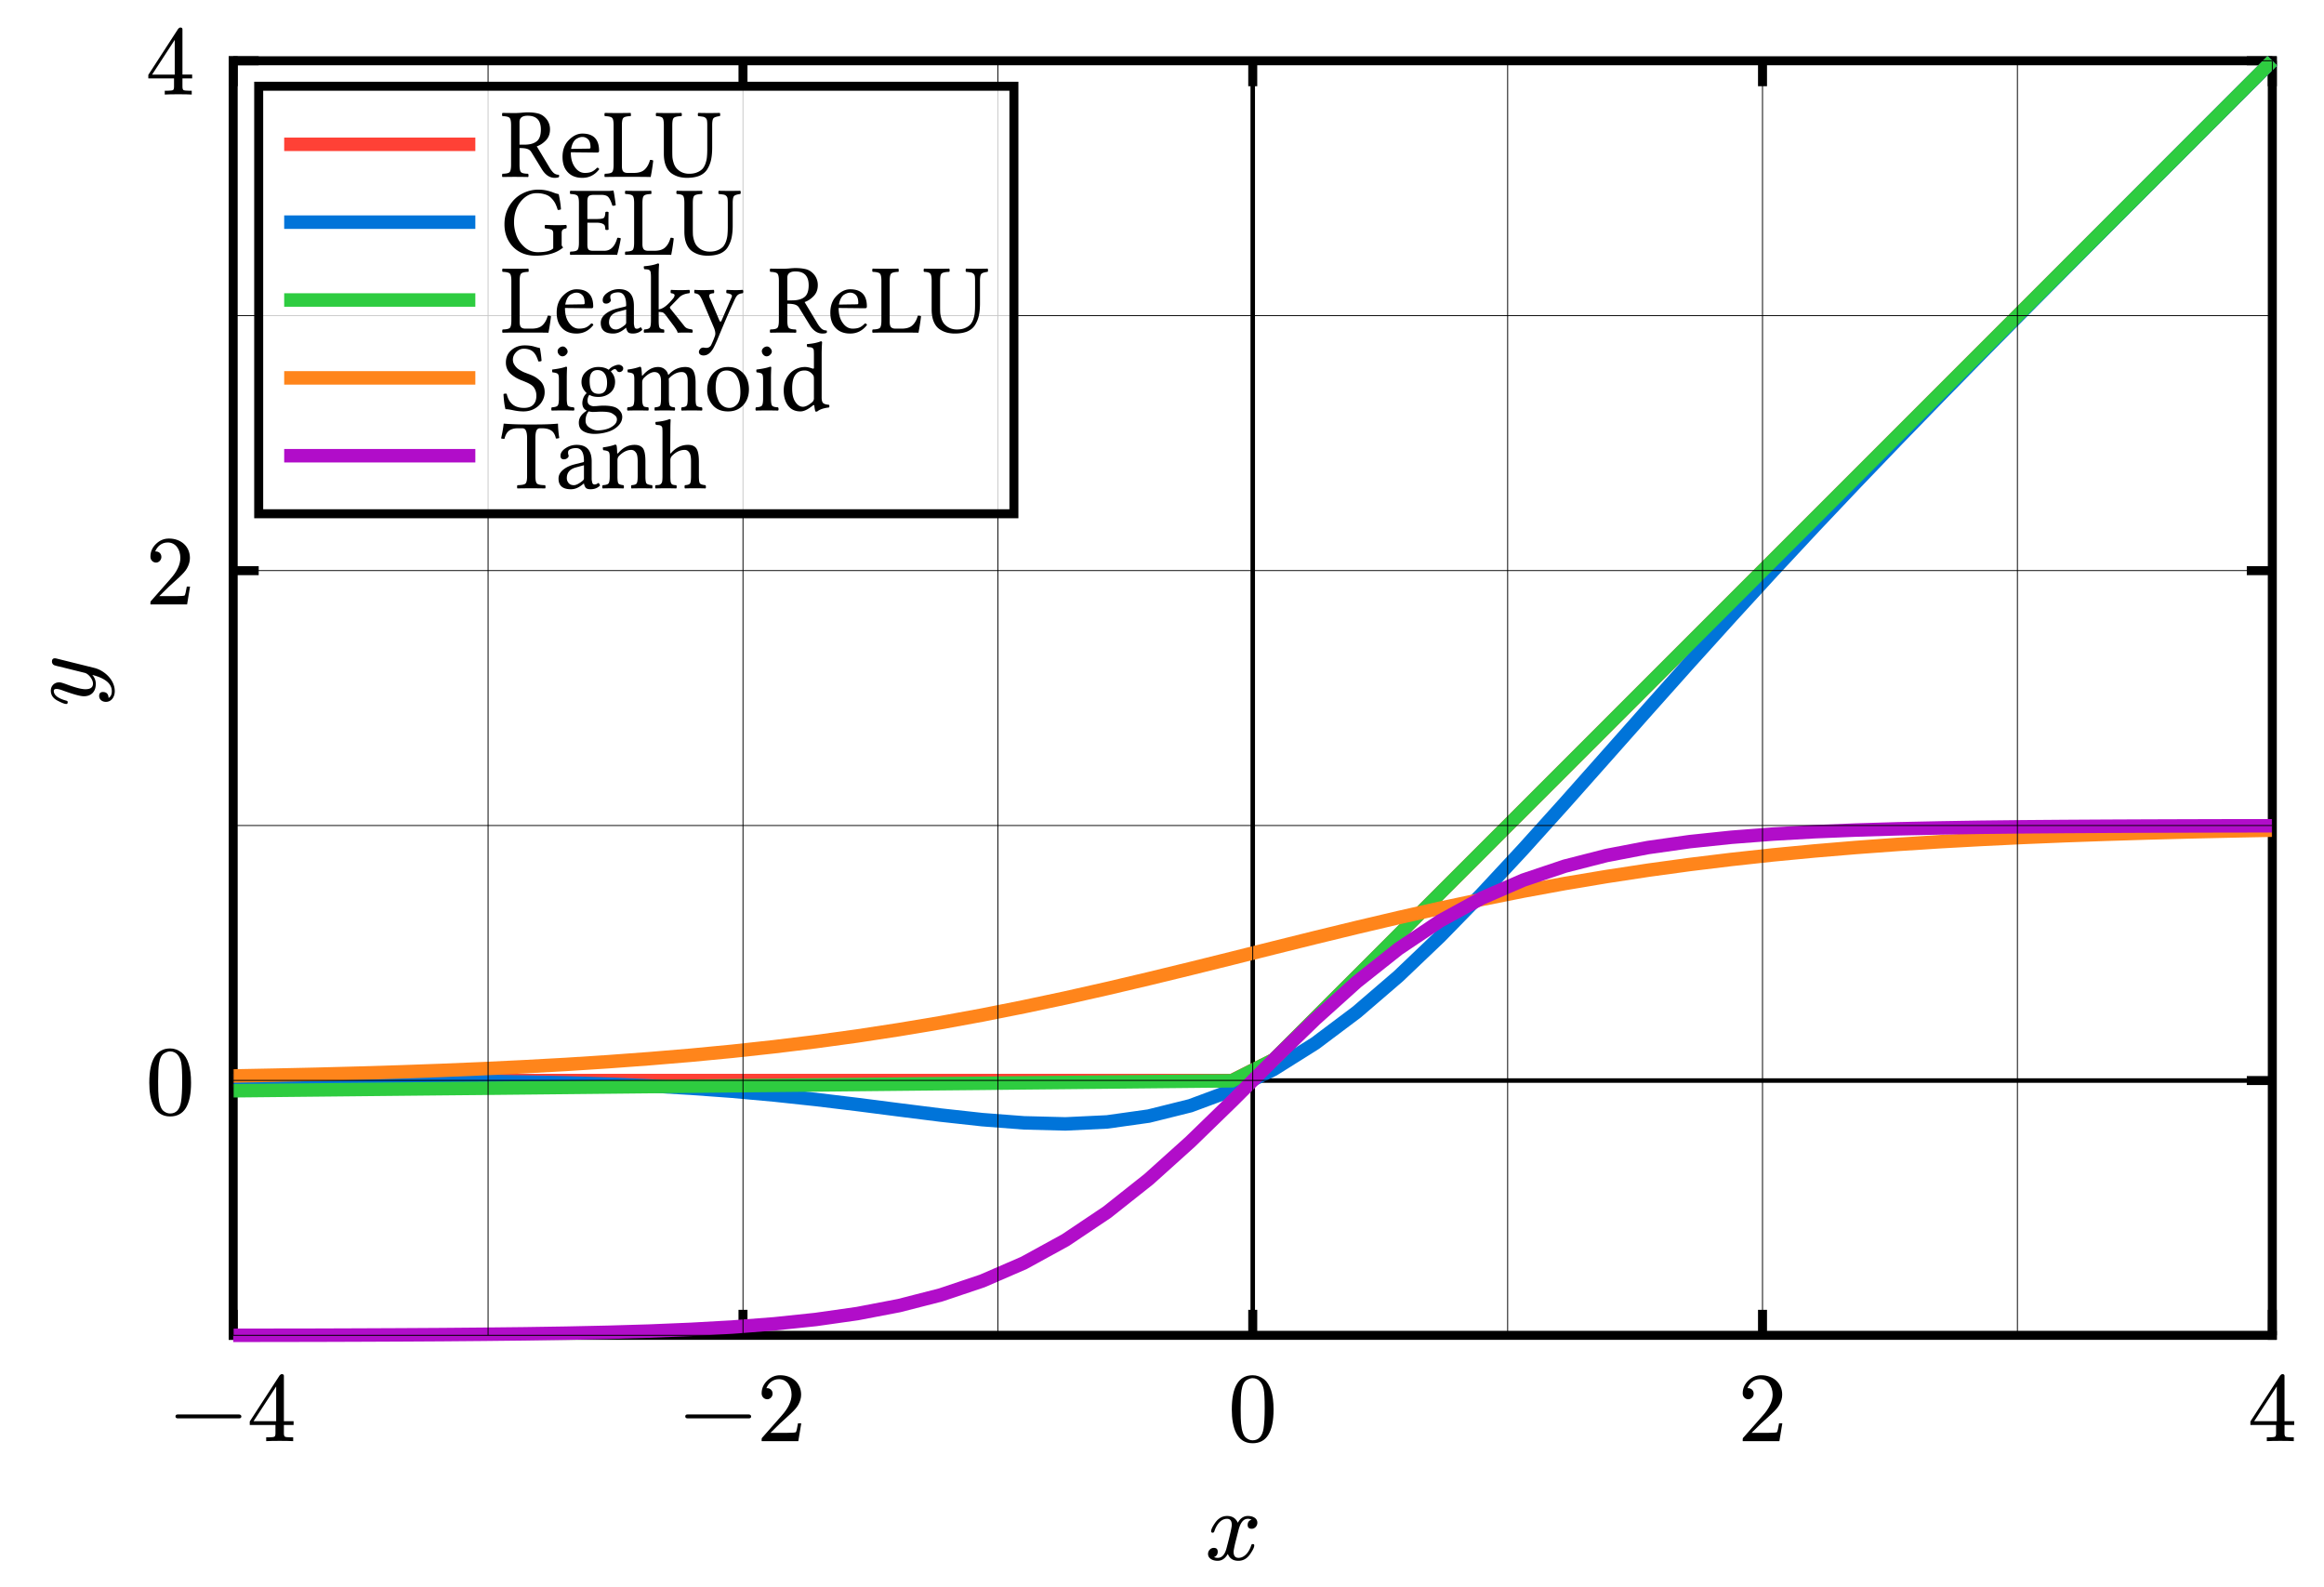 <svg xmlns="http://www.w3.org/2000/svg" xmlns:xlink="http://www.w3.org/1999/xlink" width="258.456" height="176.436"><defs><path id="b" d="M7.672-2.969H.875c-.172 0-.266.078-.266.219 0 .14.094.219.266.219h6.797c.187 0 .266-.078.266-.219 0-.125-.125-.219-.266-.219m0 0"/><path id="c" d="M3.89-7.453c-.109 0-.187.062-.265.156L.313-2.187v.39h2.859v.906c0 .204-.031.329-.11.391-.078.047-.296.078-.656.078h-.265V0c.312-.016.812-.031 1.5-.031s1.187.015 1.5.031v-.422h-.266c-.36 0-.578-.031-.656-.078-.078-.062-.11-.187-.11-.39v-.907h1.079v-.422H4.109v-5.047c0-.109-.078-.187-.218-.187m-.64 1.375v3.86H.734Zm0 0"/><path id="d" d="M2.61-7.328c-.563 0-1.032.203-1.438.594s-.625.859-.625 1.422c0 .375.281.656.625.656.328 0 .594-.297.594-.625 0-.36-.266-.61-.61-.61h-.078c.203-.53.688-1 1.39-1 .891 0 1.407.782 1.407 1.72 0 .734-.375 1.53-1.125 2.359L.688-.47C.53-.313.547-.313.547 0h4.078l.328-1.984h-.36q-.14.843-.234.984c-.062.047-.39.078-1 .078H1.531l1.063-1.047c.75-.703 1.703-1.468 2.015-2.047.22-.39.329-.765.329-1.156 0-1.297-1.016-2.156-2.329-2.156m0 0"/><path id="e" d="M2.734.234c1.563 0 2.329-1.25 2.329-3.75 0-1.687-.36-2.812-1.047-3.359-.391-.297-.813-.453-1.266-.453-1.547 0-2.328 1.266-2.328 3.812C.422-1.5.969.234 2.734.234m1.235-6c.078.391.11 1.094.11 2.11s-.048 1.765-.126 2.25Q3.743-.094 2.734-.094c-.25 0-.5-.093-.734-.281-.297-.25-.469-.766-.547-1.562-.031-.282-.047-.844-.047-1.72 0-.952.032-1.624.094-1.984.094-.609.297-1 .594-1.156.25-.14.453-.203.64-.203.72 0 1.11.594 1.235 1.234m0 0"/><path id="g" d="M5.797-4.11c0-.5-.5-.75-1.047-.75q-.703 0-1.125.75c-.234-.5-.625-.75-1.187-.75-.532 0-.97.25-1.329.75-.296.423-.453.75-.453.954 0 .094.063.156.172.156.094 0 .156-.062.188-.156.203-.64.672-1.39 1.406-1.39.36 0 .531.234.531.687 0 .234-.187 1.093-.578 2.562-.187.734-.516 1.094-.984 1.094-.157 0-.297-.031-.422-.078.281-.11.422-.313.422-.594 0-.297-.141-.437-.438-.437-.36 0-.64.312-.64.671 0 .516.53.766 1.062.766.469 0 .844-.25 1.14-.766.204.516.594.766 1.172.766q.798 0 1.313-.75c.297-.437.453-.75.453-.953 0-.11-.047-.156-.156-.156-.11 0-.156.046-.188.156-.187.625-.687 1.375-1.406 1.375-.36 0-.547-.219-.547-.672 0-.14.063-.437.172-.937l.375-1.485c.219-.828.547-1.25 1.031-1.25a.9.9 0 0 1 .422.094c-.297.094-.437.297-.437.594 0 .28.156.422.453.422.344 0 .625-.313.625-.672m0 0"/><path id="j" d="M-4.86-1.797c0 .5.266.89.829 1.156q.632.33.89.329c.094 0 .157-.063.157-.188 0-.156-.079-.156-.235-.203-.875-.25-1.312-.61-1.312-1.063 0-.14.093-.218.297-.218q.258 0 .75.187c1.125.406 1.89.625 2.297.625.828 0 1.328-.516 1.328-1.375 0-.36-.125-.703-.391-1 1.453.375 2.172.985 2.172 1.813 0 .375-.125.625-.36.75-.015-.438-.234-.657-.624-.657-.282 0-.422.141-.422.438 0 .406.343.656.75.656.609 0 .984-.547.984-1.187C2.25-3 1.094-4.031.016-4.312l-4.157-1.032a1.3 1.3 0 0 0-.265-.047c-.219 0-.328.125-.328.36a.44.44 0 0 0 .25.406c.234.078.422.125.593.156l2.829.703c.39.11.89.704.89 1.188 0 .422-.281.625-.844.625-.453 0-1.156-.188-2.109-.547-.39-.14-.64-.219-.797-.219-.547 0-.937.39-.937.922m0 0"/><path id="t" d="M2.984-6.797q-.907 0-.906.703v2.516h.531c.594 0 1.047-.117 1.36-.36q.482-.356.484-1.328-.002-1.53-1.469-1.53m-.906 5.453q-.002.658.172.828.17.16.781.172.047.064.047.203 0 .128-.047.157A83 83 0 0 0 1.61 0Q1.171-.001.188.016.14-.012.14-.141q0-.139.047-.203.622-.013.78-.172.172-.17.173-.828V-5.75q-.001-.655-.172-.812-.16-.17-.781-.188Q.14-6.795.14-6.922q0-.14.047-.187 1.03.016 1.421.015.186.002.641-.031.452-.047.734-.047c.426 0 .79.04 1.094.11q.451.094.797.421a1.8 1.8 0 0 1 .594 1.375q-.002.752-.485 1.235-.468.47-.984.64l1.39 2.313q.25.423.485.64a.84.84 0 0 0 .578.204q.06.14 0 .265Q6.294.108 6 .11q-.862 0-1.453-.984L3.375-2.781a.78.78 0 0 0-.406-.313c-.168-.07-.465-.11-.89-.11Zm0 0"/><path id="u" d="m1.36-3.11 2-.03q.168 0 .156-.141-.001-.64-.266-.89a.88.88 0 0 0-.64-.266 1 1 0 0 0-.297.046 1.6 1.6 0 0 0-.344.157q-.205.111-.375.406c-.106.2-.184.437-.235.719m2.89 2.094q.188.001.234.172Q3.746.11 2.61.11 1.514.11.922-.594.406-1.186.406-2.219q0-1.171.703-1.875.705-.716 1.5-.718 1.86 0 1.86 1.921-.002.188-.203.188l-2.938-.031c0 .617.117 1.12.36 1.515.32.524.722.782 1.203.782q.45.001.75-.125.292-.125.609-.454m0 0"/><path id="v" d="M1.64 0Q1.06-.001.204.016.156-.012.156-.141q0-.139.047-.203Q.824-.357 1-.516q.17-.17.172-.828V-5.75Q1.17-6.405 1-6.562q-.176-.17-.797-.188-.047-.045-.047-.172 0-.14.047-.187 1.013.016 1.422.015.436 0 1.438-.015.03.045.03.187c.009.086 0 .14-.03.172q-.627.018-.797.188c-.118.105-.172.375-.172.812v4.547q0 .422.14.594.154.174.5.172h.688q.81 0 1.203-.375.406-.373.594-1.063c.125-.02.242 0 .36.063A24 24 0 0 1 5.296.016 89 89 0 0 0 3.984 0Zm0 0"/><path id="w" d="M1.89-5.75v2.828q0 .458.016.75.028.3.157.688.139.39.39.625.528.515 1.313.515c.351 0 .66-.054.922-.172a1.7 1.7 0 0 0 .593-.406 2 2 0 0 0 .328-.64q.124-.389.141-.72.03-.326.031-.765V-5.75q0-.34-.031-.516a.47.47 0 0 0-.172-.296.54.54 0 0 0-.281-.125 7 7 0 0 0-.516-.063q-.047-.045-.047-.172 0-.14.047-.187.996.016 1.266.015.28 0 1.125-.015.047.045.047.187c0 .086-.016.14-.047.172q-.535.065-.688.219-.157.159-.156.781v2.5q-.001.785-.125 1.36a3.3 3.3 0 0 1-.422 1.046q-.297.471-.86.719c-.374.152-.839.234-1.39.234A3.5 3.5 0 0 1 2.641 0a2.7 2.7 0 0 1-.813-.375c-.273-.187-.484-.46-.64-.828q-.235-.562-.235-1.36V-5.75c0-.437-.055-.707-.156-.812q-.16-.17-.688-.188-.046-.045-.046-.172 0-.14.046-.187a66 66 0 0 0 2.797 0q.047.045.047.187c0 .086-.015.14-.047.172q-.656.018-.844.188c-.117.105-.171.375-.171.812m0 0"/><path id="x" d="M4.14-7.234q.544 0 .954.093.42.094.765.235c.227.086.422.14.579.172q.2.926.25 1.687a.7.7 0 0 1-.36.063 4.6 4.6 0 0 0-.266-.703 2.4 2.4 0 0 0-.406-.563 1.5 1.5 0 0 0-.672-.437 3 3 0 0 0-1-.157q-1.003.001-1.765.922c-.5.617-.75 1.39-.75 2.328q0 .75.281 1.5.294.737.922 1.281a2.16 2.16 0 0 0 1.453.532q1.265 0 1.703-.422v-1.688c0-.195-.062-.328-.187-.39q-.188-.095-.703-.14-.05-.048-.063-.188 0-.14.063-.203c.632.023 1.085.03 1.359.03.289 0 .613-.007.969-.03q.06.063.062.203-.002.14-.062.187-.252.035-.375.14c-.086.075-.125.204-.125.391v1.282c0 .105.054.203.172.297-.711.617-1.731.921-3.063.921q-1.547 0-2.516-.984-.953-.998-.953-2.5Q.404-4.53.953-5.437q.563-.904 1.406-1.344.855-.452 1.782-.453m0 0"/><path id="y" d="M3.094-3.969q.668.002.828-.125.153-.138.172-.625.045-.06.172-.062.14.002.187.062a29 29 0 0 0 0 1.922q-.047.047-.187.047-.127 0-.172-.047a1.7 1.7 0 0 0-.063-.422q-.047-.141-.265-.234c-.149-.07-.371-.11-.672-.11h-1v2.438q-.002.393.125.547.14.14.484.14h1.281c.696 0 1.176-.476 1.438-1.437a.65.65 0 0 1 .39.063q-.14.86-.406 1.828A73 73 0 0 0 3.984 0H1.625C1.219 0 .742.004.203.016Q.156-.012.156-.141q0-.139.047-.203.607-.013.781-.172.172-.17.172-.828V-5.75q0-.655-.172-.812-.174-.17-.78-.188-.048-.045-.048-.172 0-.14.047-.187.873.016 1.406.015h2.813q.279 0 .547-.047.03.001.031.032.093.374.25 1.593a.57.57 0 0 1-.375.063q-.204-.668-.437-.938-.224-.264-.797-.265h-.828q-.425.002-.579.156-.14.16-.14.547v1.984Zm0 0"/><path id="z" d="m3.219-2.562-.86.234c-.699.18-1.046.578-1.046 1.203q-.001.3.203.547c.132.156.328.234.578.234s.57-.16.969-.484c.101-.082.156-.176.156-.281Zm0 2.03h-.016l-.219.173c-.398.312-.796.468-1.203.468-.93 0-1.39-.394-1.39-1.187 0-.363.164-.688.5-.969q.497-.42 1.328-.625l.937-.234q.062-.013.063-.125 0-1.437-.89-1.438-.363.001-.626.125-.251.11-.25.344-.001.159.016.219a.7.7 0 0 1 .047.187q-.002.128-.157.25a.57.57 0 0 1-.375.125q-.375 0-.375-.39 0-.47.563-.844.56-.375 1.25-.375c1.101 0 1.656.621 1.656 1.86v1.984q.012.13.047.28.029.16.094.22.075.063.187.062.2.002.407-.172.152.082.187.297c-.273.274-.621.406-1.047.406-.25 0-.43-.054-.531-.156a1.05 1.05 0 0 1-.203-.484m0 0"/><path id="A" d="M.953-1.344v-4.812q-.001-.34-.031-.516c-.012-.125-.059-.21-.14-.266Q.67-7.014.593-7.015a4 4 0 0 0-.36-.03q-.11-.124-.062-.329.984-.076 1.547-.312.14 0 .14.125c-.03.292-.046.68-.046 1.156v3.828q.357-.046.75-.344.387-.293.874-.89.059-.077.094-.141.03-.077.047-.172.028-.092-.078-.156-.095-.076-.312-.094-.047-.045-.047-.172 0-.14.046-.203.516.033 1.079.031.45.002.953-.031.06.064.062.203c0 .086-.023.14-.062.172q-.766.082-1.14.484l-.97 1q-.046.035-.046.11c0 .031.023.086.078.156L4.594-.812q.187.268.39.343c.133.055.317.094.547.125q.062.064.063.203c0 .086-.024.137-.063.157A23 23 0 0 0 4.625 0c-.156 0-.383.004-.672.016q-.047 0-.047-.047-.017-.171-.469-.781l-.796-1.063a1.6 1.6 0 0 0-.36-.36 2 2 0 0 0-.469-.062v.953q0 .659.11.813.105.158.469.187.046.064.046.203 0 .128-.046.157A29 29 0 0 0 1.39 0Q.934-.001.203.016.156-.012.156-.141q0-.139.047-.203.48-.03.61-.187.14-.155.14-.813m0 0"/><path id="B" d="M2.25 1.766q-.457.78-1.078.78a.65.65 0 0 1-.375-.108.36.36 0 0 1-.14-.297q0-.142.14-.313a.44.44 0 0 1 .344-.156 1 1 0 0 1 .156.016c.062.007.117.015.172.015q.373 0 .547-.312c.175-.368.316-.703.422-1.016Q2.576 0 2.28-.656L1.047-3.562c-.149-.32-.274-.532-.375-.626q-.16-.14-.5-.187C.148-4.406.14-4.461.14-4.547c0-.094.007-.16.03-.203q.453.033.892.031.434.002 1.25-.031.046.064.046.203c0 .086-.015.14-.046.172q-.44.034-.5.203-.048.176.14.516l.969 2.281q.14.315.265.016L4.28-3.891q.123-.247-.047-.343-.157-.106-.484-.141-.047-.045-.047-.172 0-.14.047-.203.656.033 1 .031.341.002.781-.031.062.064.063.203c0 .086-.024.14-.063.172q-.375.047-.547.188-.175.14-.343.515Q3.827-1.937 2.703.813q-.235.544-.453.953m0 0"/><path id="D" d="M4.344-6.937q.14.752.187 1.421c-.086.063-.203.086-.36.063a4 4 0 0 0-.202-.531 1.8 1.8 0 0 0-.281-.438 1.2 1.2 0 0 0-.47-.328 1.9 1.9 0 0 0-.671-.11q-.47 0-.844.376-.361.374-.36.843-.002.268.126.5.139.237.297.391c.101.105.25.21.437.313q.28.16.438.218.17.066.453.172.389.142.672.297a3 3 0 0 1 .547.406c.187.156.328.352.421.578q.141.33.141.735 0 .534-.281 1.015-.27.47-.75.766Q3.263.112 2.5.11 1.966.107 1.39-.017.829-.14.517-.14C.398-.609.328-1.164.296-1.812a.44.44 0 0 1 .36-.032Q.996-.28 2.578-.28q.668 0 1.016-.344.359-.358.36-1.016 0-.31-.095-.562a1.6 1.6 0 0 0-.218-.406 1.4 1.4 0 0 0-.36-.297 3 3 0 0 0-.39-.203l-.407-.172a5.4 5.4 0 0 1-.718-.313q-.3-.17-.594-.406c-.2-.164-.352-.36-.453-.578a1.75 1.75 0 0 1-.156-.75q0-.857.609-1.375.607-.53 1.484-.531.622 0 1.078.14.451.128.61.157m0 0"/><path id="E" d="M.984-6.594q0-.2.188-.36a.6.6 0 0 1 .39-.155q.2 0 .36.187a.54.54 0 0 1 .172.375q0 .188-.188.36a.54.54 0 0 1-.39.171.5.5 0 0 1-.36-.171.57.57 0 0 1-.172-.407M2-1.344q-.001.659.125.813.122.158.656.187.062.064.063.203c0 .086-.024.137-.063.157a50 50 0 0 0-2.453 0Q.281-.012.281-.141q0-.139.047-.203.528-.03.656-.187.141-.155.141-.813v-2.14Q1.124-3.952 1-4.062c-.086-.083-.281-.141-.594-.172a.46.46 0 0 1-.015-.313q1.013-.124 1.5-.312.14 0 .14.078-.033.703-.031 1.25Zm0 0"/><path id="F" d="M3.5-3.062q0-.686-.281-1.047-.268-.375-.781-.375-.877 0-.876 1.172c0 .199.008.374.032.53.02.15.062.298.125.454q.107.235.312.36.218.126.547.124.92 0 .922-1.218M1.453.108Q1.11.514 1.11 1.141q-.002.499.454.78c.312.196.601.298.875.298q.513 0 1-.14a2.2 2.2 0 0 0 .812-.423q.342-.28.344-.656A.56.56 0 0 0 4.47.64a2 2 0 0 0-.44-.326Q3.687.124 2.703.14q-.063 0-.344.015c-.18.008-.336.016-.468.016a3 3 0 0 1-.438-.063m3.422-4.375a.31.31 0 0 1-.297-.187q-.095-.14-.219-.14a.46.46 0 0 0-.234.093 1 1 0 0 0-.203.172q.468.485.469 1.14-.001.785-.547 1.235c-.367.305-.805.453-1.313.453q-.611 0-1-.234a1.06 1.06 0 0 0-.203.64q0 .316.203.469a.83.83 0 0 0 .5.156l.328-.015q.435-.047.75-.047 1.155 0 1.594.36.482.386.484.89c0 .375-.156.71-.468 1.015q-.455.452-1.157.657a5 5 0 0 1-1.468.218q-.737-.002-1.235-.296c-.336-.188-.5-.508-.5-.954q0-.783.891-1.328C.914-.133.75-.414.75-.812q-.001-.294.125-.61a1.4 1.4 0 0 1 .36-.5q-.58-.544-.579-1.234 0-.733.563-1.203a2 2 0 0 1 1.328-.47c.445 0 .828.106 1.14.313q.202-.264.532-.406c.218-.101.406-.156.562-.156a.53.53 0 0 1 .36.125c.101.074.156.168.156.281a.38.38 0 0 1-.14.297.42.42 0 0 1-.282.11m0 0"/><path id="G" d="M1.875-3.937q-.001.14.125 0 .795-.891 1.672-.891.421 0 .719.234c.195.149.328.34.39.578q.014.095.11 0 .762-.81 1.812-.812c.445 0 .75.152.906.453.157.305.235.734.235 1.297v1.734q-.001.659.11.813.122.158.593.187.047.064.047.203 0 .128-.047.157a40 40 0 0 0-2.25 0Q6.25-.012 6.25-.141q0-.139.047-.203.435-.03.547-.187.124-.155.125-.813V-3.28q-.001-.516-.172-.75-.158-.235-.484-.235-.785 0-1.454.735.014.143.016.437v1.75q-.001.659.11.813c.07.105.25.168.53.187a.3.3 0 0 1 .048.188q0 .13-.047.172a36 36 0 0 0-2.203 0q-.034-.042-.032-.172-.002-.14.031-.188.468-.03.579-.187C3.96-.633 4-.906 4-1.344V-3.25q-.002-.997-.719-1.016-.532 0-1.187.657a.68.68 0 0 0-.188.468v1.797q0 .458.063.657.059.205.172.265.122.048.437.078.047.047.047.188 0 .13-.047.172a42 42 0 0 0-2.297 0Q.234-.012.234-.141q0-.139.047-.203.48-.03.61-.187.14-.155.14-.813v-2.14q-.001-.468-.125-.578C.82-4.145.625-4.203.313-4.234a.46.46 0 0 1-.016-.313 6.3 6.3 0 0 0 1.36-.312q.076 0 .124.078.059.129.094.843m0 0"/><path id="H" d="M.453-2.25q0-1.091.61-1.812C1.5-4.57 2.07-4.828 2.78-4.828c.531 0 .973.133 1.328.39q.545.393.766.938.218.532.219 1.14c0 .774-.242 1.391-.719 1.86q-.626.61-1.61.61c-.742 0-1.312-.239-1.718-.72a2.48 2.48 0 0 1-.594-1.64M2.61-4.437q-1.218 0-1.218 1.921c0 .243.023.485.078.735q.092.362.25.718.169.346.484.563.31.22.719.219.48 0 .844-.39.375-.39.375-1.329-.001-1.186-.407-1.812-.41-.624-1.125-.626m0 0"/><path id="I" d="M3.797-1.36v-2.093q-.001-.247-.031-.36a.7.7 0 0 0-.157-.234 1.08 1.08 0 0 0-.89-.39q-.657 0-1.031.546-.315.458-.313 1.454c0 .648.117 1.148.36 1.5q.357.531.843.53.436.001 1.047-.53a.54.54 0 0 0 .172-.422m-.125.813Q2.874.11 2.297.11C1.71.11 1.254-.1.922-.53Q.436-1.187.437-2.234q0-1.171.75-1.938a2.3 2.3 0 0 1 1.657-.656q.152 0 .36.047a4 4 0 0 1 .343.093q.14.047.156.047.094.001.094-.109v-1.406q-.002-.34-.016-.516c-.011-.125-.058-.21-.14-.266a.5.5 0 0 0-.188-.078 4 4 0 0 0-.36-.03q-.127-.124-.062-.329.968-.076 1.531-.312.141 0 .141.125c-.023.292-.039.68-.047 1.156v4.984q-.001.422.157.594.152.157.656.203c.031.031.047.086.047.156q0 .095-.047.14c-.586.063-1.016.212-1.297.438a.27.27 0 0 1-.219 0 3.6 3.6 0 0 1-.11-.64q-.018-.061-.077-.063-.048 0-.094.047m0 0"/><path id="J" d="M3.844-1.344q0 .658.187.828.188.16.89.172.048.064.048.203 0 .128-.047.157Q3.81-.001 3.39 0q-.469-.001-1.547.016c-.024-.02-.032-.07-.032-.157a.44.44 0 0 1 .032-.203q.702-.013.89-.172.188-.17.188-.828v-4.234q-.001-.53-.125-.813-.112-.28-.406-.28h-.532q-.562 0-.937.265-.363.269-.516.906a1.2 1.2 0 0 1-.375-.047q.217-.951.282-1.61 0-.03.046-.03 1.109.093 2.563.093h.937q1.466 0 2.47-.093.03 0 .03.03.012.738.141 1.563a.9.9 0 0 1-.375.063q-.127-.622-.5-.875-.375-.265-1.031-.266h-.235q-.282 0-.406.281-.11.282-.11.844Zm0 0"/><path id="K" d="M2.031-3.937c.508-.594 1.11-.891 1.797-.891q.622 0 .922.375.282.392.281 1.469v1.64q-.001.659.125.813.14.14.625.187a.5.5 0 0 1 .032.203q-.001.128-.032.157a45 45 0 0 0-2.297 0q-.046-.042-.046-.172 0-.14.046-.188.452-.03.563-.187.124-.155.125-.813v-1.672q-.001-.574-.125-.843c-.149-.27-.344-.407-.594-.407q-.675 0-1.344.657a.68.68 0 0 0-.187.468v1.797q-.001.659.11.813.122.14.562.187.047.064.047.203 0 .128-.047.157a41 41 0 0 0-2.313 0Q.234-.012.234-.141q0-.139.047-.203.514-.03.64-.187.142-.155.141-.813v-2.14q0-.468-.125-.578-.125-.125-.593-.172a.53.53 0 0 1-.031-.313q.825-.107 1.359-.312.076 0 .14.078.06.14.079.843 0 .141.14 0m0 0"/><path id="L" d="M1.844-3.14v1.796c0 .313.015.54.047.672q.059.19.172.25.122.065.437.078.047.047.047.188 0 .13-.047.172A39 39 0 0 0 1.406 0Q.92-.001.203.016.156-.026.156-.156q0-.14.047-.188.263-.013.39-.031a.4.4 0 0 0 .22-.14.45.45 0 0 0 .125-.282q.03-.186.03-.547v-4.812q-.001-.34-.015-.516c-.012-.125-.058-.21-.14-.266a.5.5 0 0 0-.188-.078 4 4 0 0 0-.36-.03q-.126-.124-.061-.33.968-.076 1.531-.312.153 0 .141.125c-.023.292-.031.68-.031 1.156l-.016 2.468q0 .143.094.016-.001-.014.016-.015.796-.891 1.875-.891.623 0 .906.375c.195.262.297.75.297 1.469v1.64c0 .438.039.711.125.813q.123.14.609.187.047.064.047.203 0 .128-.047.157a39 39 0 0 0-2.281 0q-.047-.042-.047-.172 0-.14.047-.188.45-.03.562-.187c.07-.102.11-.375.11-.813v-1.672q-.001-.574-.125-.843-.204-.406-.578-.407-.75 0-1.407.657a.68.68 0 0 0-.187.468m0 0"/><clipPath id="a"><path d="M20 142h238.457v13H20Zm0 0"/></clipPath><clipPath id="f"><path d="M247 139h11.457v16H247Zm0 0"/></clipPath><clipPath id="h"><path d="M20 1h238.457v12H20Zm0 0"/></clipPath><clipPath id="i"><path d="M247 1h11.457v15H247Zm0 0"/></clipPath><clipPath id="k"><path d="M247 1h11.457v154H247Zm0 0"/></clipPath><clipPath id="l"><path d="M244 114h14.457v12H244Zm0 0"/></clipPath><clipPath id="m"><path d="M244 57h14.457v13H244Zm0 0"/></clipPath><clipPath id="n"><path d="M244 1h14.457v12H244Zm0 0"/></clipPath><clipPath id="o"><path d="M17 0h241.457v129H17Zm0 0"/></clipPath><clipPath id="p"><path d="M17 0h241.457v134H17Zm0 0"/></clipPath><clipPath id="q"><path d="M17 0h241.457v130H17Zm0 0"/></clipPath><clipPath id="r"><path d="M17 83h241.457v46H17Zm0 0"/></clipPath><clipPath id="s"><path d="M17 83h241.457v74H17Zm0 0"/></clipPath></defs><g clip-path="url(#a)"><path fill="none" stroke="#000" stroke-linecap="square" d="M25.934 148.488h226.773"/></g><path fill="none" stroke="#000" d="M25.934 148.488v-2.836"/><use xlink:href="#b" x="18.905" y="160.254"/><use xlink:href="#c" x="27.463" y="160.254"/><path fill="none" stroke="#000" d="M82.629 148.488v-2.836"/><use xlink:href="#b" x="75.598" y="160.254"/><use xlink:href="#d" x="84.156" y="160.254"/><path fill="none" stroke="#000" d="M139.32 148.488v-2.836"/><use xlink:href="#e" x="136.57" y="160.254"/><path fill="none" stroke="#000" d="M196.012 148.488v-2.836"/><use xlink:href="#d" x="193.263" y="160.254"/><g clip-path="url(#f)"><path fill="none" stroke="#000" d="M252.707 148.488v-2.836"/></g><use xlink:href="#c" x="249.956" y="160.254"/><use xlink:href="#g" x="134.035" y="173.436"/><g clip-path="url(#h)"><path fill="none" stroke="#000" stroke-linecap="square" d="M25.934 6.758h226.773"/></g><path fill="none" stroke="#000" d="M25.934 6.758V9.59m56.695-2.832V9.59m56.691-2.832V9.59m56.692-2.832V9.59"/><g clip-path="url(#i)"><path fill="none" stroke="#000" d="M252.707 6.758V9.59"/></g><path fill="none" stroke="#000" stroke-linecap="square" d="M25.934 148.488V6.758"/><path fill="none" stroke="#000" d="M25.934 120.156h2.836"/><use xlink:href="#e" x="16.182" y="123.914"/><path fill="none" stroke="#000" d="M25.934 63.457h2.836"/><use xlink:href="#d" x="16.182" y="67.214"/><path fill="none" stroke="#000" d="M25.934 6.758h2.836"/><use xlink:href="#c" x="16.182" y="10.513"/><use xlink:href="#j" x="10.513" y="78.594"/><g clip-path="url(#k)"><path fill="none" stroke="#000" stroke-linecap="square" d="M252.707 148.488V6.758"/></g><g clip-path="url(#l)"><path fill="none" stroke="#000" d="M252.707 120.156h-2.836"/></g><g clip-path="url(#m)"><path fill="none" stroke="#000" d="M252.707 63.457h-2.836"/></g><g clip-path="url(#n)"><path fill="none" stroke="#000" d="M252.707 6.758h-2.836"/></g><path fill="none" stroke="#000" stroke-width=".5" d="M25.934 120.156h226.773M139.32 148.488V6.758"/><g clip-path="url(#o)"><path fill="none" stroke="#FF4136" stroke-width="1.5" d="M25.934 120.156h111.074l4.625-2.312 4.629-4.63L248.078 11.388l4.629-4.63"/></g><g clip-path="url(#p)"><path fill="none" stroke="#0074D9" stroke-width="1.5" d="M25.934 120.16h4.628l4.63.004 4.624.012 4.63.011 4.628.028 4.63.039 4.628.062 4.625.098 4.629.14 4.629.192 4.629.266 4.625.336 4.629.418 4.629.496 4.628.558 4.625.594 4.63.582 4.628.508 4.63.355 4.624.118 4.63-.22 4.628-.648 4.629-1.152 4.629-1.719 4.625-2.312 4.629-2.91 4.629-3.477 4.629-3.98 4.625-4.41 4.628-4.747 4.63-4.984 4.628-5.137 4.625-5.21 4.63-5.223 4.628-5.188 4.629-5.12 4.629-5.052 4.625-4.965 4.629-4.89 4.629-4.824 4.629-4.766 4.625-4.727 4.629-4.691 4.628-4.668 4.63-4.656 4.624-4.64 4.63-4.638 4.628-4.632 4.629-4.633"/></g><g clip-path="url(#q)"><path fill="none" stroke="#2ECC40" stroke-width="1.5" d="m25.934 121.293 4.628-.047 4.63-.047 4.624-.047 4.63-.047 4.628-.046 4.63-.043 4.628-.047 4.625-.047 4.629-.047 9.258-.094 4.625-.047 4.629-.043 4.629-.046 4.628-.047 4.625-.047 4.63-.047 4.628-.043 4.63-.05 4.624-.044 4.63-.047 4.628-.047 4.629-.046 4.629-.047 4.625-2.336 4.629-4.63L248.078 11.388l4.629-4.63"/></g><g clip-path="url(#r)"><path fill="none" stroke="#FF851B" stroke-width="1.5" d="m25.934 119.648 4.628-.09 4.63-.101 4.624-.121 4.63-.14 4.628-.165 4.63-.191 4.628-.223 4.625-.254 4.629-.297 4.629-.34 4.629-.386 4.625-.442 4.629-.503 4.629-.563 4.628-.633 4.625-.707 4.63-.773 4.628-.848 4.63-.922 4.624-.98 4.63-1.043 4.628-1.09 4.629-1.125 4.629-1.148 4.625-1.16 4.629-1.15 4.629-1.124 4.629-1.09 4.625-1.043 4.628-.98 4.63-.922 4.628-.848 4.625-.773 4.63-.707 4.628-.633 4.629-.563 4.629-.504 4.625-.441 4.629-.387 4.629-.34 4.629-.296 4.625-.254 4.629-.223 4.628-.191 4.63-.164 4.624-.141 4.63-.121 4.628-.102 4.629-.09"/></g><g clip-path="url(#s)"><path fill="none" stroke="#B10DC9" stroke-width="1.5" d="m25.934 148.488 4.628-.008 4.63-.007 4.624-.016 4.63-.02 4.628-.027 4.63-.039 4.628-.05 4.625-.071 4.629-.098 4.629-.136 4.629-.192 4.625-.258 4.629-.355 4.629-.484 4.628-.657 4.625-.886 4.63-1.184 4.628-1.555 4.63-2.007 4.624-2.536 4.63-3.105 4.628-3.668 4.629-4.164 4.629-4.496 4.625-4.621 4.629-4.496 4.629-4.165 4.629-3.671 4.625-3.102 4.628-2.535 4.63-2.008 4.628-1.555 4.625-1.183 4.63-.887 4.628-.656 4.629-.485 4.629-.355 4.625-.262 4.629-.187 4.629-.137 4.629-.098 4.625-.074 4.629-.05 4.628-.036 4.63-.027 4.624-.02 4.63-.015 4.628-.012 4.629-.004"/></g><path fill="none" stroke="#000" stroke-width=".1" d="M25.934 148.488V6.758m28.347 141.73V6.758m28.348 141.73V6.758m28.344 141.73V6.758m28.347 141.73V6.758m28.348 141.73V6.758m28.344 141.73V6.758m28.348 141.73V6.758m28.347 141.73V6.758M25.934 148.488h226.773M25.934 120.14h226.773M25.934 91.797h226.773M25.934 63.45h226.773M25.934 35.102h226.773M25.934 6.758h226.773"/><path fill="#FFF" fill-opacity=".784" stroke="#000" d="M28.77 9.59h83.988v47.539H28.77zm0 0"/><path fill="none" stroke="#FF4136" stroke-width="1.5" d="M31.605 16.047h21.258"/><use xlink:href="#t" x="55.698" y="19.666"/><use xlink:href="#u" x="62.154" y="19.666"/><use xlink:href="#v" x="67.069" y="19.666"/><use xlink:href="#w" x="72.875" y="19.666"/><path fill="none" stroke="#0074D9" stroke-width="1.5" d="M31.605 24.703h21.258"/><use xlink:href="#x" x="55.698" y="28.324"/><use xlink:href="#y" x="63.228" y="28.324"/><use xlink:href="#v" x="69.351" y="28.324"/><use xlink:href="#w" x="75.158" y="28.324"/><path fill="none" stroke="#2ECC40" stroke-width="1.5" d="M31.605 33.36h21.258"/><use xlink:href="#v" x="55.698" y="36.981"/><use xlink:href="#u" x="61.504" y="36.981"/><use xlink:href="#z" x="66.419" y="36.981"/><use xlink:href="#A" x="71.441" y="36.981"/><use xlink:href="#B" x="77.07" y="36.981"/><use xlink:href="#C" x="82.731" y="36.981"/><use xlink:href="#t" x="85.481" y="36.981"/><use xlink:href="#u" x="91.937" y="36.981"/><use xlink:href="#v" x="96.851" y="36.981"/><use xlink:href="#w" x="102.658" y="36.981"/><path fill="none" stroke="#FF851B" stroke-width="1.5" d="M31.605 42.02h21.258"/><use xlink:href="#D" x="55.698" y="45.639"/><use xlink:href="#E" x="61.032" y="45.639"/><use xlink:href="#F" x="64.013" y="45.639"/><use xlink:href="#G" x="69.513" y="45.639"/><use xlink:href="#H" x="78.198" y="45.639"/><use xlink:href="#E" x="83.741" y="45.639"/><use xlink:href="#I" x="86.722" y="45.639"/><path fill="none" stroke="#B10DC9" stroke-width="1.5" d="M31.605 50.676h21.258"/><use xlink:href="#J" x="55.698" y="54.296"/><use xlink:href="#z" x="61.724" y="54.296"/><use xlink:href="#K" x="66.746" y="54.296"/><use xlink:href="#L" x="72.708" y="54.296"/></svg>